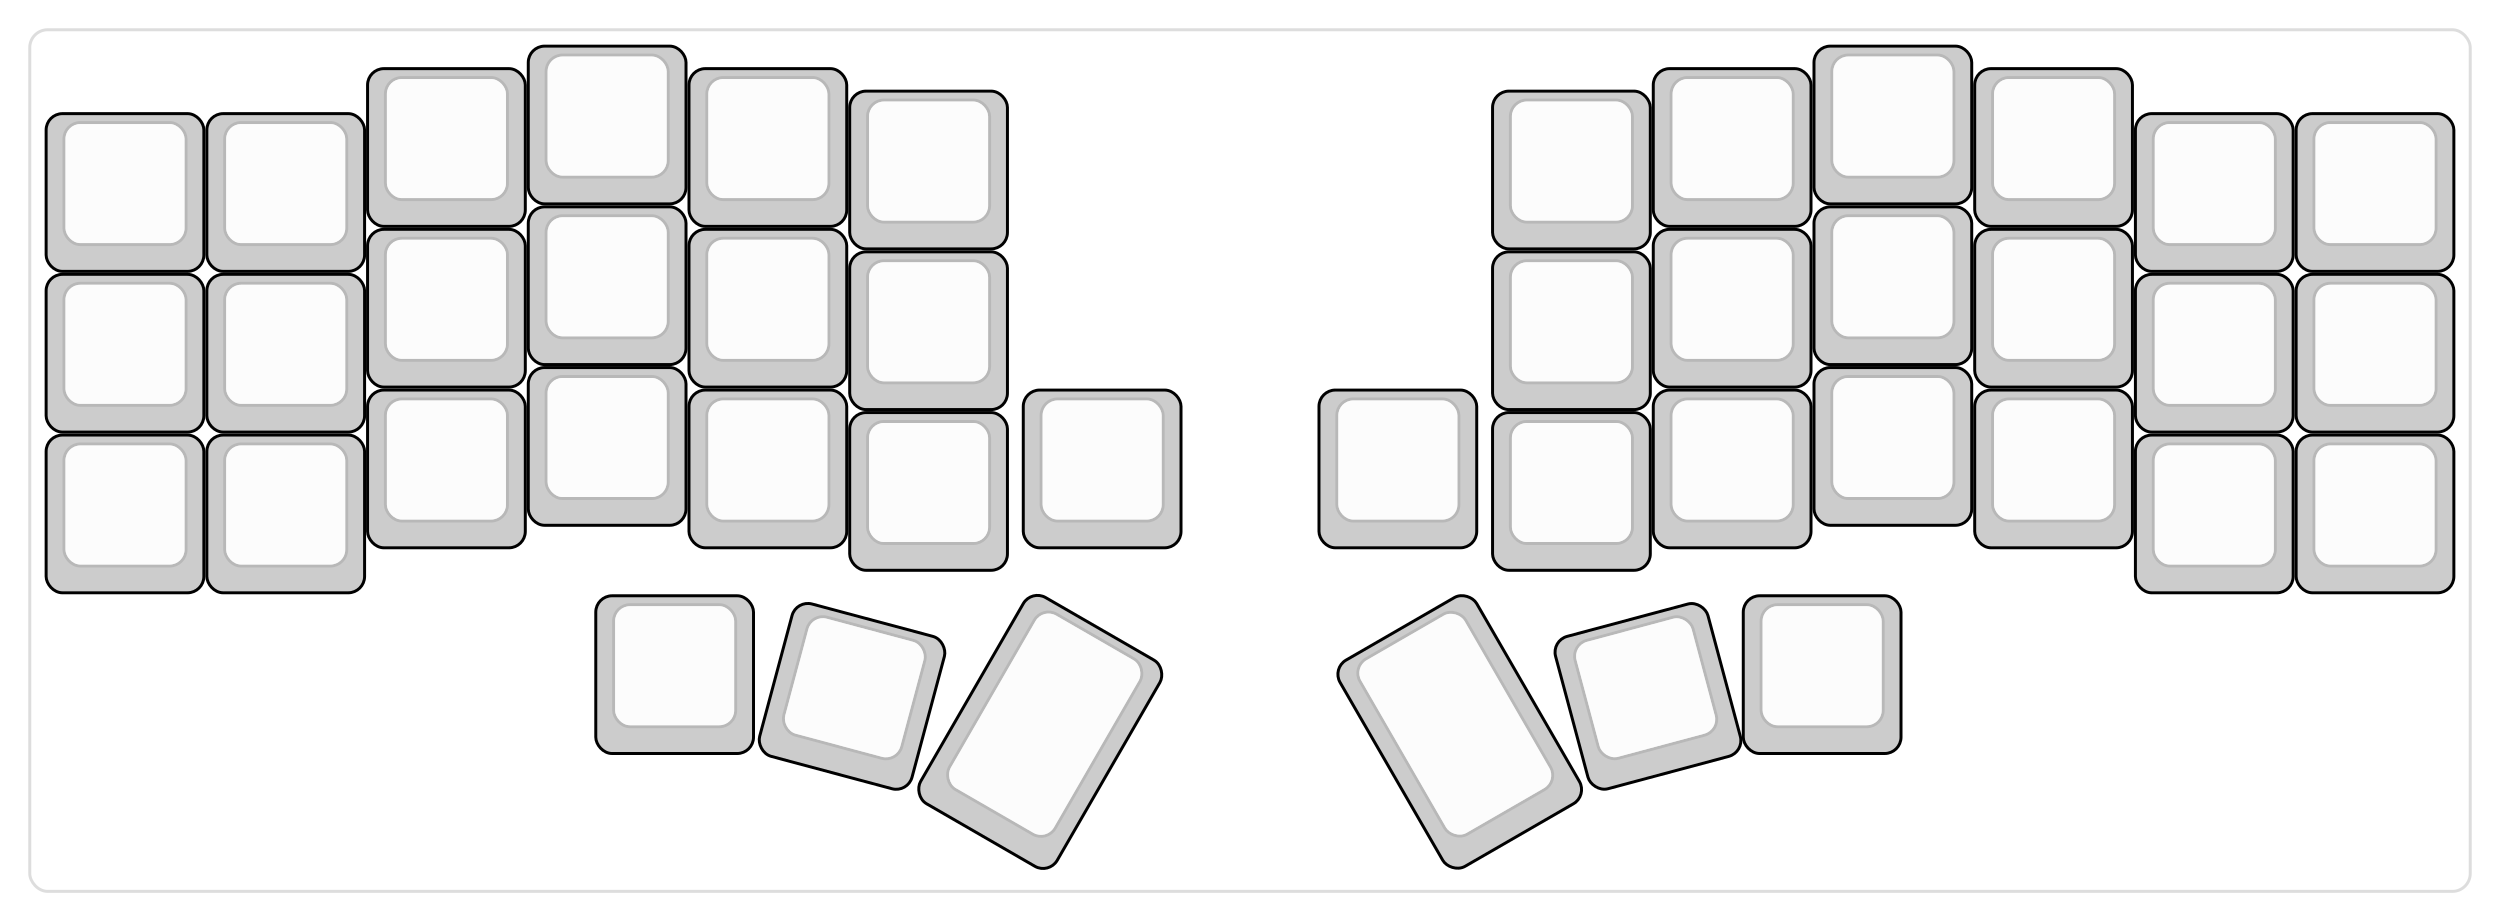 
  <svg width='840px'
       height='309.505px'
       viewBox='0 0 840 309.505'
       xmlns='http://www.w3.org/2000/svg'
       xmlns:xlink="http://www.w3.org/1999/xlink">

    <style type='text/css'>
    .keycap .border { stroke: black; stroke-width: 2; }
    .keycap .inner.border { stroke: rgba(0,0,0,.1); }
    </style>
    <defs>
      <linearGradient id="DCS">
        <stop offset="0%" stop-color="black" stop-opacity="0"/>
        <stop offset="40%" stop-color="black" stop-opacity="0.1"/>
        <stop offset="60%" stop-color="black" stop-opacity="0.1"/>
        <stop offset="100%" stop-color="black" stop-opacity="0"/>
      </linearGradient>
      <linearGradient id="SPACE" x1="0%" x2="0%" y1="0%" y2="100%">
        <stop offset="0%" stop-color="black" stop-opacity="0.1"/>
        <stop offset="20%" stop-color="black" stop-opacity="0.0"/>
        <stop offset="40%" stop-color="black" stop-opacity="0.0"/>
        <stop offset="100%" stop-color="black" stop-opacity="0.1"/>
      </linearGradient>
      <radialGradient id="DSA">
        <stop offset="0%" stop-color="black" stop-opacity="0.1"/>
        <stop offset="10%" stop-color="black" stop-opacity="0.1"/>
        <stop offset="100%" stop-color="black" stop-opacity="0"/>
      </radialGradient>
      <radialGradient id="SA" xlink:href="#DSA" />
    </defs>

    <g transform='translate(10,10)'>
      <rect width="820" height="289.505"
            stroke="#ddd" stroke-width="1" fill="#ffffff" rx="6"/>
      <g transform='translate(5,5)'>
        
  <g class='  keycap'
  >

  
    <!-- Outer Border -->
    <rect x="163" y="1"
          width="52" height="52"
          rx="5" fill="#cccccc" class="outer border"/>
    
    <!-- Outer Fill -->
    <rect x="163" y="1"
          width="52" height="52"
          rx="5" fill="#cccccc"/>
    

    
      <!-- Inner Border -->
      <rect x="169" y="4"
            width="40" height="40"
            rx="5" fill="#fcfcfc" class="inner border"/>
      
      <!-- Inner Fill -->
      <rect x="169" y="4"
            width="40" height="40"
            rx="5" fill="#fcfcfc"/>
      
      

     
   
  </g>

  <g class='  keycap'
  >

  
    <!-- Outer Border -->
    <rect x="595" y="1"
          width="52" height="52"
          rx="5" fill="#cccccc" class="outer border"/>
    
    <!-- Outer Fill -->
    <rect x="595" y="1"
          width="52" height="52"
          rx="5" fill="#cccccc"/>
    

    
      <!-- Inner Border -->
      <rect x="601" y="4"
            width="40" height="40"
            rx="5" fill="#fcfcfc" class="inner border"/>
      
      <!-- Inner Fill -->
      <rect x="601" y="4"
            width="40" height="40"
            rx="5" fill="#fcfcfc"/>
      
      

     
   
  </g>

  <g class='  keycap'
  >

  
    <!-- Outer Border -->
    <rect x="109" y="8.56"
          width="52" height="52"
          rx="5" fill="#cccccc" class="outer border"/>
    
    <!-- Outer Fill -->
    <rect x="109" y="8.56"
          width="52" height="52"
          rx="5" fill="#cccccc"/>
    

    
      <!-- Inner Border -->
      <rect x="115" y="11.56"
            width="40" height="40"
            rx="5" fill="#fcfcfc" class="inner border"/>
      
      <!-- Inner Fill -->
      <rect x="115" y="11.56"
            width="40" height="40"
            rx="5" fill="#fcfcfc"/>
      
      

     
   
  </g>

  <g class='  keycap'
  >

  
    <!-- Outer Border -->
    <rect x="217" y="8.56"
          width="52" height="52"
          rx="5" fill="#cccccc" class="outer border"/>
    
    <!-- Outer Fill -->
    <rect x="217" y="8.56"
          width="52" height="52"
          rx="5" fill="#cccccc"/>
    

    
      <!-- Inner Border -->
      <rect x="223" y="11.56"
            width="40" height="40"
            rx="5" fill="#fcfcfc" class="inner border"/>
      
      <!-- Inner Fill -->
      <rect x="223" y="11.56"
            width="40" height="40"
            rx="5" fill="#fcfcfc"/>
      
      

     
   
  </g>

  <g class='  keycap'
  >

  
    <!-- Outer Border -->
    <rect x="541" y="8.56"
          width="52" height="52"
          rx="5" fill="#cccccc" class="outer border"/>
    
    <!-- Outer Fill -->
    <rect x="541" y="8.56"
          width="52" height="52"
          rx="5" fill="#cccccc"/>
    

    
      <!-- Inner Border -->
      <rect x="547" y="11.56"
            width="40" height="40"
            rx="5" fill="#fcfcfc" class="inner border"/>
      
      <!-- Inner Fill -->
      <rect x="547" y="11.56"
            width="40" height="40"
            rx="5" fill="#fcfcfc"/>
      
      

     
   
  </g>

  <g class='  keycap'
  >

  
    <!-- Outer Border -->
    <rect x="649" y="8.56"
          width="52" height="52"
          rx="5" fill="#cccccc" class="outer border"/>
    
    <!-- Outer Fill -->
    <rect x="649" y="8.56"
          width="52" height="52"
          rx="5" fill="#cccccc"/>
    

    
      <!-- Inner Border -->
      <rect x="655" y="11.56"
            width="40" height="40"
            rx="5" fill="#fcfcfc" class="inner border"/>
      
      <!-- Inner Fill -->
      <rect x="655" y="11.56"
            width="40" height="40"
            rx="5" fill="#fcfcfc"/>
      
      

     
   
  </g>

  <g class='  keycap'
  >

  
    <!-- Outer Border -->
    <rect x="271" y="16.12"
          width="52" height="52"
          rx="5" fill="#cccccc" class="outer border"/>
    
    <!-- Outer Fill -->
    <rect x="271" y="16.12"
          width="52" height="52"
          rx="5" fill="#cccccc"/>
    

    
      <!-- Inner Border -->
      <rect x="277" y="19.12"
            width="40" height="40"
            rx="5" fill="#fcfcfc" class="inner border"/>
      
      <!-- Inner Fill -->
      <rect x="277" y="19.12"
            width="40" height="40"
            rx="5" fill="#fcfcfc"/>
      
      

     
   
  </g>

  <g class='  keycap'
  >

  
    <!-- Outer Border -->
    <rect x="487" y="16.12"
          width="52" height="52"
          rx="5" fill="#cccccc" class="outer border"/>
    
    <!-- Outer Fill -->
    <rect x="487" y="16.12"
          width="52" height="52"
          rx="5" fill="#cccccc"/>
    

    
      <!-- Inner Border -->
      <rect x="493" y="19.12"
            width="40" height="40"
            rx="5" fill="#fcfcfc" class="inner border"/>
      
      <!-- Inner Fill -->
      <rect x="493" y="19.12"
            width="40" height="40"
            rx="5" fill="#fcfcfc"/>
      
      

     
   
  </g>

  <g class='  keycap'
  >

  
    <!-- Outer Border -->
    <rect x="1" y="23.68"
          width="52" height="52"
          rx="5" fill="#cccccc" class="outer border"/>
    
    <!-- Outer Fill -->
    <rect x="1" y="23.68"
          width="52" height="52"
          rx="5" fill="#cccccc"/>
    

    
      <!-- Inner Border -->
      <rect x="7" y="26.68"
            width="40" height="40"
            rx="5" fill="#fcfcfc" class="inner border"/>
      
      <!-- Inner Fill -->
      <rect x="7" y="26.68"
            width="40" height="40"
            rx="5" fill="#fcfcfc"/>
      
      

     
   
  </g>

  <g class='  keycap'
  >

  
    <!-- Outer Border -->
    <rect x="55" y="23.68"
          width="52" height="52"
          rx="5" fill="#cccccc" class="outer border"/>
    
    <!-- Outer Fill -->
    <rect x="55" y="23.68"
          width="52" height="52"
          rx="5" fill="#cccccc"/>
    

    
      <!-- Inner Border -->
      <rect x="61" y="26.68"
            width="40" height="40"
            rx="5" fill="#fcfcfc" class="inner border"/>
      
      <!-- Inner Fill -->
      <rect x="61" y="26.68"
            width="40" height="40"
            rx="5" fill="#fcfcfc"/>
      
      

     
   
  </g>

  <g class='  keycap'
  >

  
    <!-- Outer Border -->
    <rect x="703" y="23.68"
          width="52" height="52"
          rx="5" fill="#cccccc" class="outer border"/>
    
    <!-- Outer Fill -->
    <rect x="703" y="23.68"
          width="52" height="52"
          rx="5" fill="#cccccc"/>
    

    
      <!-- Inner Border -->
      <rect x="709" y="26.68"
            width="40" height="40"
            rx="5" fill="#fcfcfc" class="inner border"/>
      
      <!-- Inner Fill -->
      <rect x="709" y="26.68"
            width="40" height="40"
            rx="5" fill="#fcfcfc"/>
      
      

     
   
  </g>

  <g class='  keycap'
  >

  
    <!-- Outer Border -->
    <rect x="757" y="23.68"
          width="52" height="52"
          rx="5" fill="#cccccc" class="outer border"/>
    
    <!-- Outer Fill -->
    <rect x="757" y="23.68"
          width="52" height="52"
          rx="5" fill="#cccccc"/>
    

    
      <!-- Inner Border -->
      <rect x="763" y="26.68"
            width="40" height="40"
            rx="5" fill="#fcfcfc" class="inner border"/>
      
      <!-- Inner Fill -->
      <rect x="763" y="26.68"
            width="40" height="40"
            rx="5" fill="#fcfcfc"/>
      
      

     
   
  </g>

  <g class='  keycap'
  >

  
    <!-- Outer Border -->
    <rect x="163" y="55"
          width="52" height="52"
          rx="5" fill="#cccccc" class="outer border"/>
    
    <!-- Outer Fill -->
    <rect x="163" y="55"
          width="52" height="52"
          rx="5" fill="#cccccc"/>
    

    
      <!-- Inner Border -->
      <rect x="169" y="58"
            width="40" height="40"
            rx="5" fill="#fcfcfc" class="inner border"/>
      
      <!-- Inner Fill -->
      <rect x="169" y="58"
            width="40" height="40"
            rx="5" fill="#fcfcfc"/>
      
      

     
   
  </g>

  <g class='  keycap'
  >

  
    <!-- Outer Border -->
    <rect x="595" y="55"
          width="52" height="52"
          rx="5" fill="#cccccc" class="outer border"/>
    
    <!-- Outer Fill -->
    <rect x="595" y="55"
          width="52" height="52"
          rx="5" fill="#cccccc"/>
    

    
      <!-- Inner Border -->
      <rect x="601" y="58"
            width="40" height="40"
            rx="5" fill="#fcfcfc" class="inner border"/>
      
      <!-- Inner Fill -->
      <rect x="601" y="58"
            width="40" height="40"
            rx="5" fill="#fcfcfc"/>
      
      

     
   
  </g>

  <g class='  keycap'
  >

  
    <!-- Outer Border -->
    <rect x="109" y="62.56"
          width="52" height="52"
          rx="5" fill="#cccccc" class="outer border"/>
    
    <!-- Outer Fill -->
    <rect x="109" y="62.56"
          width="52" height="52"
          rx="5" fill="#cccccc"/>
    

    
      <!-- Inner Border -->
      <rect x="115" y="65.56"
            width="40" height="40"
            rx="5" fill="#fcfcfc" class="inner border"/>
      
      <!-- Inner Fill -->
      <rect x="115" y="65.56"
            width="40" height="40"
            rx="5" fill="#fcfcfc"/>
      
      

     
   
  </g>

  <g class='  keycap'
  >

  
    <!-- Outer Border -->
    <rect x="217" y="62.56"
          width="52" height="52"
          rx="5" fill="#cccccc" class="outer border"/>
    
    <!-- Outer Fill -->
    <rect x="217" y="62.56"
          width="52" height="52"
          rx="5" fill="#cccccc"/>
    

    
      <!-- Inner Border -->
      <rect x="223" y="65.56"
            width="40" height="40"
            rx="5" fill="#fcfcfc" class="inner border"/>
      
      <!-- Inner Fill -->
      <rect x="223" y="65.56"
            width="40" height="40"
            rx="5" fill="#fcfcfc"/>
      
      

     
   
  </g>

  <g class='  keycap'
  >

  
    <!-- Outer Border -->
    <rect x="541" y="62.56"
          width="52" height="52"
          rx="5" fill="#cccccc" class="outer border"/>
    
    <!-- Outer Fill -->
    <rect x="541" y="62.56"
          width="52" height="52"
          rx="5" fill="#cccccc"/>
    

    
      <!-- Inner Border -->
      <rect x="547" y="65.56"
            width="40" height="40"
            rx="5" fill="#fcfcfc" class="inner border"/>
      
      <!-- Inner Fill -->
      <rect x="547" y="65.56"
            width="40" height="40"
            rx="5" fill="#fcfcfc"/>
      
      

     
   
  </g>

  <g class='  keycap'
  >

  
    <!-- Outer Border -->
    <rect x="649" y="62.56"
          width="52" height="52"
          rx="5" fill="#cccccc" class="outer border"/>
    
    <!-- Outer Fill -->
    <rect x="649" y="62.56"
          width="52" height="52"
          rx="5" fill="#cccccc"/>
    

    
      <!-- Inner Border -->
      <rect x="655" y="65.56"
            width="40" height="40"
            rx="5" fill="#fcfcfc" class="inner border"/>
      
      <!-- Inner Fill -->
      <rect x="655" y="65.56"
            width="40" height="40"
            rx="5" fill="#fcfcfc"/>
      
      

     
   
  </g>

  <g class='  keycap'
  >

  
    <!-- Outer Border -->
    <rect x="271" y="70.12"
          width="52" height="52"
          rx="5" fill="#cccccc" class="outer border"/>
    
    <!-- Outer Fill -->
    <rect x="271" y="70.12"
          width="52" height="52"
          rx="5" fill="#cccccc"/>
    

    
      <!-- Inner Border -->
      <rect x="277" y="73.12"
            width="40" height="40"
            rx="5" fill="#fcfcfc" class="inner border"/>
      
      <!-- Inner Fill -->
      <rect x="277" y="73.12"
            width="40" height="40"
            rx="5" fill="#fcfcfc"/>
      
      

     
   
  </g>

  <g class='  keycap'
  >

  
    <!-- Outer Border -->
    <rect x="487" y="70.12"
          width="52" height="52"
          rx="5" fill="#cccccc" class="outer border"/>
    
    <!-- Outer Fill -->
    <rect x="487" y="70.12"
          width="52" height="52"
          rx="5" fill="#cccccc"/>
    

    
      <!-- Inner Border -->
      <rect x="493" y="73.12"
            width="40" height="40"
            rx="5" fill="#fcfcfc" class="inner border"/>
      
      <!-- Inner Fill -->
      <rect x="493" y="73.12"
            width="40" height="40"
            rx="5" fill="#fcfcfc"/>
      
      

     
   
  </g>

  <g class='  keycap'
  >

  
    <!-- Outer Border -->
    <rect x="1" y="77.68"
          width="52" height="52"
          rx="5" fill="#cccccc" class="outer border"/>
    
    <!-- Outer Fill -->
    <rect x="1" y="77.68"
          width="52" height="52"
          rx="5" fill="#cccccc"/>
    

    
      <!-- Inner Border -->
      <rect x="7" y="80.68"
            width="40" height="40"
            rx="5" fill="#fcfcfc" class="inner border"/>
      
      <!-- Inner Fill -->
      <rect x="7" y="80.68"
            width="40" height="40"
            rx="5" fill="#fcfcfc"/>
      
      

     
   
  </g>

  <g class='  keycap'
  >

  
    <!-- Outer Border -->
    <rect x="55" y="77.68"
          width="52" height="52"
          rx="5" fill="#cccccc" class="outer border"/>
    
    <!-- Outer Fill -->
    <rect x="55" y="77.68"
          width="52" height="52"
          rx="5" fill="#cccccc"/>
    

    
      <!-- Inner Border -->
      <rect x="61" y="80.68"
            width="40" height="40"
            rx="5" fill="#fcfcfc" class="inner border"/>
      
      <!-- Inner Fill -->
      <rect x="61" y="80.68"
            width="40" height="40"
            rx="5" fill="#fcfcfc"/>
      
      

     
   
  </g>

  <g class='  keycap'
  >

  
    <!-- Outer Border -->
    <rect x="703" y="77.68"
          width="52" height="52"
          rx="5" fill="#cccccc" class="outer border"/>
    
    <!-- Outer Fill -->
    <rect x="703" y="77.68"
          width="52" height="52"
          rx="5" fill="#cccccc"/>
    

    
      <!-- Inner Border -->
      <rect x="709" y="80.68"
            width="40" height="40"
            rx="5" fill="#fcfcfc" class="inner border"/>
      
      <!-- Inner Fill -->
      <rect x="709" y="80.68"
            width="40" height="40"
            rx="5" fill="#fcfcfc"/>
      
      

     
   
  </g>

  <g class='  keycap'
  >

  
    <!-- Outer Border -->
    <rect x="757" y="77.68"
          width="52" height="52"
          rx="5" fill="#cccccc" class="outer border"/>
    
    <!-- Outer Fill -->
    <rect x="757" y="77.68"
          width="52" height="52"
          rx="5" fill="#cccccc"/>
    

    
      <!-- Inner Border -->
      <rect x="763" y="80.68"
            width="40" height="40"
            rx="5" fill="#fcfcfc" class="inner border"/>
      
      <!-- Inner Fill -->
      <rect x="763" y="80.68"
            width="40" height="40"
            rx="5" fill="#fcfcfc"/>
      
      

     
   
  </g>

  <g class='  keycap'
  >

  
    <!-- Outer Border -->
    <rect x="163" y="109"
          width="52" height="52"
          rx="5" fill="#cccccc" class="outer border"/>
    
    <!-- Outer Fill -->
    <rect x="163" y="109"
          width="52" height="52"
          rx="5" fill="#cccccc"/>
    

    
      <!-- Inner Border -->
      <rect x="169" y="112"
            width="40" height="40"
            rx="5" fill="#fcfcfc" class="inner border"/>
      
      <!-- Inner Fill -->
      <rect x="169" y="112"
            width="40" height="40"
            rx="5" fill="#fcfcfc"/>
      
      

     
   
  </g>

  <g class='  keycap'
  >

  
    <!-- Outer Border -->
    <rect x="595" y="109"
          width="52" height="52"
          rx="5" fill="#cccccc" class="outer border"/>
    
    <!-- Outer Fill -->
    <rect x="595" y="109"
          width="52" height="52"
          rx="5" fill="#cccccc"/>
    

    
      <!-- Inner Border -->
      <rect x="601" y="112"
            width="40" height="40"
            rx="5" fill="#fcfcfc" class="inner border"/>
      
      <!-- Inner Fill -->
      <rect x="601" y="112"
            width="40" height="40"
            rx="5" fill="#fcfcfc"/>
      
      

     
   
  </g>

  <g class='  keycap'
  >

  
    <!-- Outer Border -->
    <rect x="109" y="116.56"
          width="52" height="52"
          rx="5" fill="#cccccc" class="outer border"/>
    
    <!-- Outer Fill -->
    <rect x="109" y="116.56"
          width="52" height="52"
          rx="5" fill="#cccccc"/>
    

    
      <!-- Inner Border -->
      <rect x="115" y="119.56"
            width="40" height="40"
            rx="5" fill="#fcfcfc" class="inner border"/>
      
      <!-- Inner Fill -->
      <rect x="115" y="119.56"
            width="40" height="40"
            rx="5" fill="#fcfcfc"/>
      
      

     
   
  </g>

  <g class='  keycap'
  >

  
    <!-- Outer Border -->
    <rect x="217" y="116.56"
          width="52" height="52"
          rx="5" fill="#cccccc" class="outer border"/>
    
    <!-- Outer Fill -->
    <rect x="217" y="116.56"
          width="52" height="52"
          rx="5" fill="#cccccc"/>
    

    
      <!-- Inner Border -->
      <rect x="223" y="119.56"
            width="40" height="40"
            rx="5" fill="#fcfcfc" class="inner border"/>
      
      <!-- Inner Fill -->
      <rect x="223" y="119.56"
            width="40" height="40"
            rx="5" fill="#fcfcfc"/>
      
      

     
   
  </g>

  <g class='  keycap'
  >

  
    <!-- Outer Border -->
    <rect x="329.32" y="116.56"
          width="52" height="52"
          rx="5" fill="#cccccc" class="outer border"/>
    
    <!-- Outer Fill -->
    <rect x="329.32" y="116.56"
          width="52" height="52"
          rx="5" fill="#cccccc"/>
    

    
      <!-- Inner Border -->
      <rect x="335.32" y="119.56"
            width="40" height="40"
            rx="5" fill="#fcfcfc" class="inner border"/>
      
      <!-- Inner Fill -->
      <rect x="335.32" y="119.56"
            width="40" height="40"
            rx="5" fill="#fcfcfc"/>
      
      

     
   
  </g>

  <g class='  keycap'
  >

  
    <!-- Outer Border -->
    <rect x="428.68" y="116.56"
          width="52" height="52"
          rx="5" fill="#cccccc" class="outer border"/>
    
    <!-- Outer Fill -->
    <rect x="428.68" y="116.56"
          width="52" height="52"
          rx="5" fill="#cccccc"/>
    

    
      <!-- Inner Border -->
      <rect x="434.68" y="119.56"
            width="40" height="40"
            rx="5" fill="#fcfcfc" class="inner border"/>
      
      <!-- Inner Fill -->
      <rect x="434.68" y="119.56"
            width="40" height="40"
            rx="5" fill="#fcfcfc"/>
      
      

     
   
  </g>

  <g class='  keycap'
  >

  
    <!-- Outer Border -->
    <rect x="541" y="116.56"
          width="52" height="52"
          rx="5" fill="#cccccc" class="outer border"/>
    
    <!-- Outer Fill -->
    <rect x="541" y="116.56"
          width="52" height="52"
          rx="5" fill="#cccccc"/>
    

    
      <!-- Inner Border -->
      <rect x="547" y="119.56"
            width="40" height="40"
            rx="5" fill="#fcfcfc" class="inner border"/>
      
      <!-- Inner Fill -->
      <rect x="547" y="119.56"
            width="40" height="40"
            rx="5" fill="#fcfcfc"/>
      
      

     
   
  </g>

  <g class='  keycap'
  >

  
    <!-- Outer Border -->
    <rect x="649" y="116.56"
          width="52" height="52"
          rx="5" fill="#cccccc" class="outer border"/>
    
    <!-- Outer Fill -->
    <rect x="649" y="116.56"
          width="52" height="52"
          rx="5" fill="#cccccc"/>
    

    
      <!-- Inner Border -->
      <rect x="655" y="119.56"
            width="40" height="40"
            rx="5" fill="#fcfcfc" class="inner border"/>
      
      <!-- Inner Fill -->
      <rect x="655" y="119.56"
            width="40" height="40"
            rx="5" fill="#fcfcfc"/>
      
      

     
   
  </g>

  <g class='  keycap'
  >

  
    <!-- Outer Border -->
    <rect x="271" y="124.12"
          width="52" height="52"
          rx="5" fill="#cccccc" class="outer border"/>
    
    <!-- Outer Fill -->
    <rect x="271" y="124.12"
          width="52" height="52"
          rx="5" fill="#cccccc"/>
    

    
      <!-- Inner Border -->
      <rect x="277" y="127.12"
            width="40" height="40"
            rx="5" fill="#fcfcfc" class="inner border"/>
      
      <!-- Inner Fill -->
      <rect x="277" y="127.12"
            width="40" height="40"
            rx="5" fill="#fcfcfc"/>
      
      

     
   
  </g>

  <g class='  keycap'
  >

  
    <!-- Outer Border -->
    <rect x="487" y="124.12"
          width="52" height="52"
          rx="5" fill="#cccccc" class="outer border"/>
    
    <!-- Outer Fill -->
    <rect x="487" y="124.12"
          width="52" height="52"
          rx="5" fill="#cccccc"/>
    

    
      <!-- Inner Border -->
      <rect x="493" y="127.12"
            width="40" height="40"
            rx="5" fill="#fcfcfc" class="inner border"/>
      
      <!-- Inner Fill -->
      <rect x="493" y="127.12"
            width="40" height="40"
            rx="5" fill="#fcfcfc"/>
      
      

     
   
  </g>

  <g class='  keycap'
  >

  
    <!-- Outer Border -->
    <rect x="1" y="131.68"
          width="52" height="52"
          rx="5" fill="#cccccc" class="outer border"/>
    
    <!-- Outer Fill -->
    <rect x="1" y="131.68"
          width="52" height="52"
          rx="5" fill="#cccccc"/>
    

    
      <!-- Inner Border -->
      <rect x="7" y="134.68"
            width="40" height="40"
            rx="5" fill="#fcfcfc" class="inner border"/>
      
      <!-- Inner Fill -->
      <rect x="7" y="134.68"
            width="40" height="40"
            rx="5" fill="#fcfcfc"/>
      
      

     
   
  </g>

  <g class='  keycap'
  >

  
    <!-- Outer Border -->
    <rect x="55" y="131.68"
          width="52" height="52"
          rx="5" fill="#cccccc" class="outer border"/>
    
    <!-- Outer Fill -->
    <rect x="55" y="131.68"
          width="52" height="52"
          rx="5" fill="#cccccc"/>
    

    
      <!-- Inner Border -->
      <rect x="61" y="134.68"
            width="40" height="40"
            rx="5" fill="#fcfcfc" class="inner border"/>
      
      <!-- Inner Fill -->
      <rect x="61" y="134.68"
            width="40" height="40"
            rx="5" fill="#fcfcfc"/>
      
      

     
   
  </g>

  <g class='  keycap'
  >

  
    <!-- Outer Border -->
    <rect x="703" y="131.68"
          width="52" height="52"
          rx="5" fill="#cccccc" class="outer border"/>
    
    <!-- Outer Fill -->
    <rect x="703" y="131.68"
          width="52" height="52"
          rx="5" fill="#cccccc"/>
    

    
      <!-- Inner Border -->
      <rect x="709" y="134.68"
            width="40" height="40"
            rx="5" fill="#fcfcfc" class="inner border"/>
      
      <!-- Inner Fill -->
      <rect x="709" y="134.68"
            width="40" height="40"
            rx="5" fill="#fcfcfc"/>
      
      

     
   
  </g>

  <g class='  keycap'
  >

  
    <!-- Outer Border -->
    <rect x="757" y="131.68"
          width="52" height="52"
          rx="5" fill="#cccccc" class="outer border"/>
    
    <!-- Outer Fill -->
    <rect x="757" y="131.68"
          width="52" height="52"
          rx="5" fill="#cccccc"/>
    

    
      <!-- Inner Border -->
      <rect x="763" y="134.68"
            width="40" height="40"
            rx="5" fill="#fcfcfc" class="inner border"/>
      
      <!-- Inner Fill -->
      <rect x="763" y="134.68"
            width="40" height="40"
            rx="5" fill="#fcfcfc"/>
      
      

     
   
  </g>

  <g class='  keycap'
  >

  
    <!-- Outer Border -->
    <rect x="185.68" y="185.68"
          width="52" height="52"
          rx="5" fill="#cccccc" class="outer border"/>
    
    <!-- Outer Fill -->
    <rect x="185.68" y="185.68"
          width="52" height="52"
          rx="5" fill="#cccccc"/>
    

    
      <!-- Inner Border -->
      <rect x="191.68" y="188.68"
            width="40" height="40"
            rx="5" fill="#fcfcfc" class="inner border"/>
      
      <!-- Inner Fill -->
      <rect x="191.68" y="188.68"
            width="40" height="40"
            rx="5" fill="#fcfcfc"/>
      
      

     
   
  </g>

  <g class='  keycap'
  >

  
    <!-- Outer Border -->
    <rect x="571.24" y="185.68"
          width="52" height="52"
          rx="5" fill="#cccccc" class="outer border"/>
    
    <!-- Outer Fill -->
    <rect x="571.24" y="185.68"
          width="52" height="52"
          rx="5" fill="#cccccc"/>
    

    
      <!-- Inner Border -->
      <rect x="577.24" y="188.68"
            width="40" height="40"
            rx="5" fill="#fcfcfc" class="inner border"/>
      
      <!-- Inner Fill -->
      <rect x="577.24" y="188.68"
            width="40" height="40"
            rx="5" fill="#fcfcfc"/>
      
      

     
   
  </g>

  <g class='  keycap'
  
     transform="rotate(15 273.24 211.68)"
  >

  
    <!-- Outer Border -->
    <rect x="247.24" y="193.24"
          width="52" height="52"
          rx="5" fill="#cccccc" class="outer border"/>
    
    <!-- Outer Fill -->
    <rect x="247.24" y="193.24"
          width="52" height="52"
          rx="5" fill="#cccccc"/>
    

    
      <!-- Inner Border -->
      <rect x="253.24" y="196.24"
            width="40" height="40"
            rx="5" fill="#fcfcfc" class="inner border"/>
      
      <!-- Inner Fill -->
      <rect x="253.24" y="196.24"
            width="40" height="40"
            rx="5" fill="#fcfcfc"/>
      
      

     
   
  </g>

  <g class='  keycap'
  
     transform="rotate(30 341.28 219.24)"
  >

  
    <!-- Outer Border -->
    <rect x="315.28" y="193.24"
          width="52" height="79"
          rx="5" fill="#cccccc" class="outer border"/>
    
    <!-- Outer Fill -->
    <rect x="315.28" y="193.24"
          width="52" height="79"
          rx="5" fill="#cccccc"/>
    

    
      <!-- Inner Border -->
      <rect x="321.28" y="196.24"
            width="40" height="67"
            rx="5" fill="#fcfcfc" class="inner border"/>
      
      <!-- Inner Fill -->
      <rect x="321.28" y="196.24"
            width="40" height="67"
            rx="5" fill="#fcfcfc"/>
      
      

     
   
  </g>

  <g class='  keycap'
  
     transform="rotate(-30 468.72 219.24)"
  >

  
    <!-- Outer Border -->
    <rect x="442.72" y="193.24"
          width="52" height="79"
          rx="5" fill="#cccccc" class="outer border"/>
    
    <!-- Outer Fill -->
    <rect x="442.72" y="193.24"
          width="52" height="79"
          rx="5" fill="#cccccc"/>
    

    
      <!-- Inner Border -->
      <rect x="448.72" y="196.24"
            width="40" height="67"
            rx="5" fill="#fcfcfc" class="inner border"/>
      
      <!-- Inner Fill -->
      <rect x="448.72" y="196.24"
            width="40" height="67"
            rx="5" fill="#fcfcfc"/>
      
      

     
   
  </g>

  <g class='  keycap'
  
     transform="rotate(-15 536.76 211.68)"
  >

  
    <!-- Outer Border -->
    <rect x="510.76" y="193.24"
          width="52" height="52"
          rx="5" fill="#cccccc" class="outer border"/>
    
    <!-- Outer Fill -->
    <rect x="510.76" y="193.24"
          width="52" height="52"
          rx="5" fill="#cccccc"/>
    

    
      <!-- Inner Border -->
      <rect x="516.76" y="196.24"
            width="40" height="40"
            rx="5" fill="#fcfcfc" class="inner border"/>
      
      <!-- Inner Fill -->
      <rect x="516.76" y="196.24"
            width="40" height="40"
            rx="5" fill="#fcfcfc"/>
      
      

     
   
  </g>

      </g>
    </g>
  </svg>
